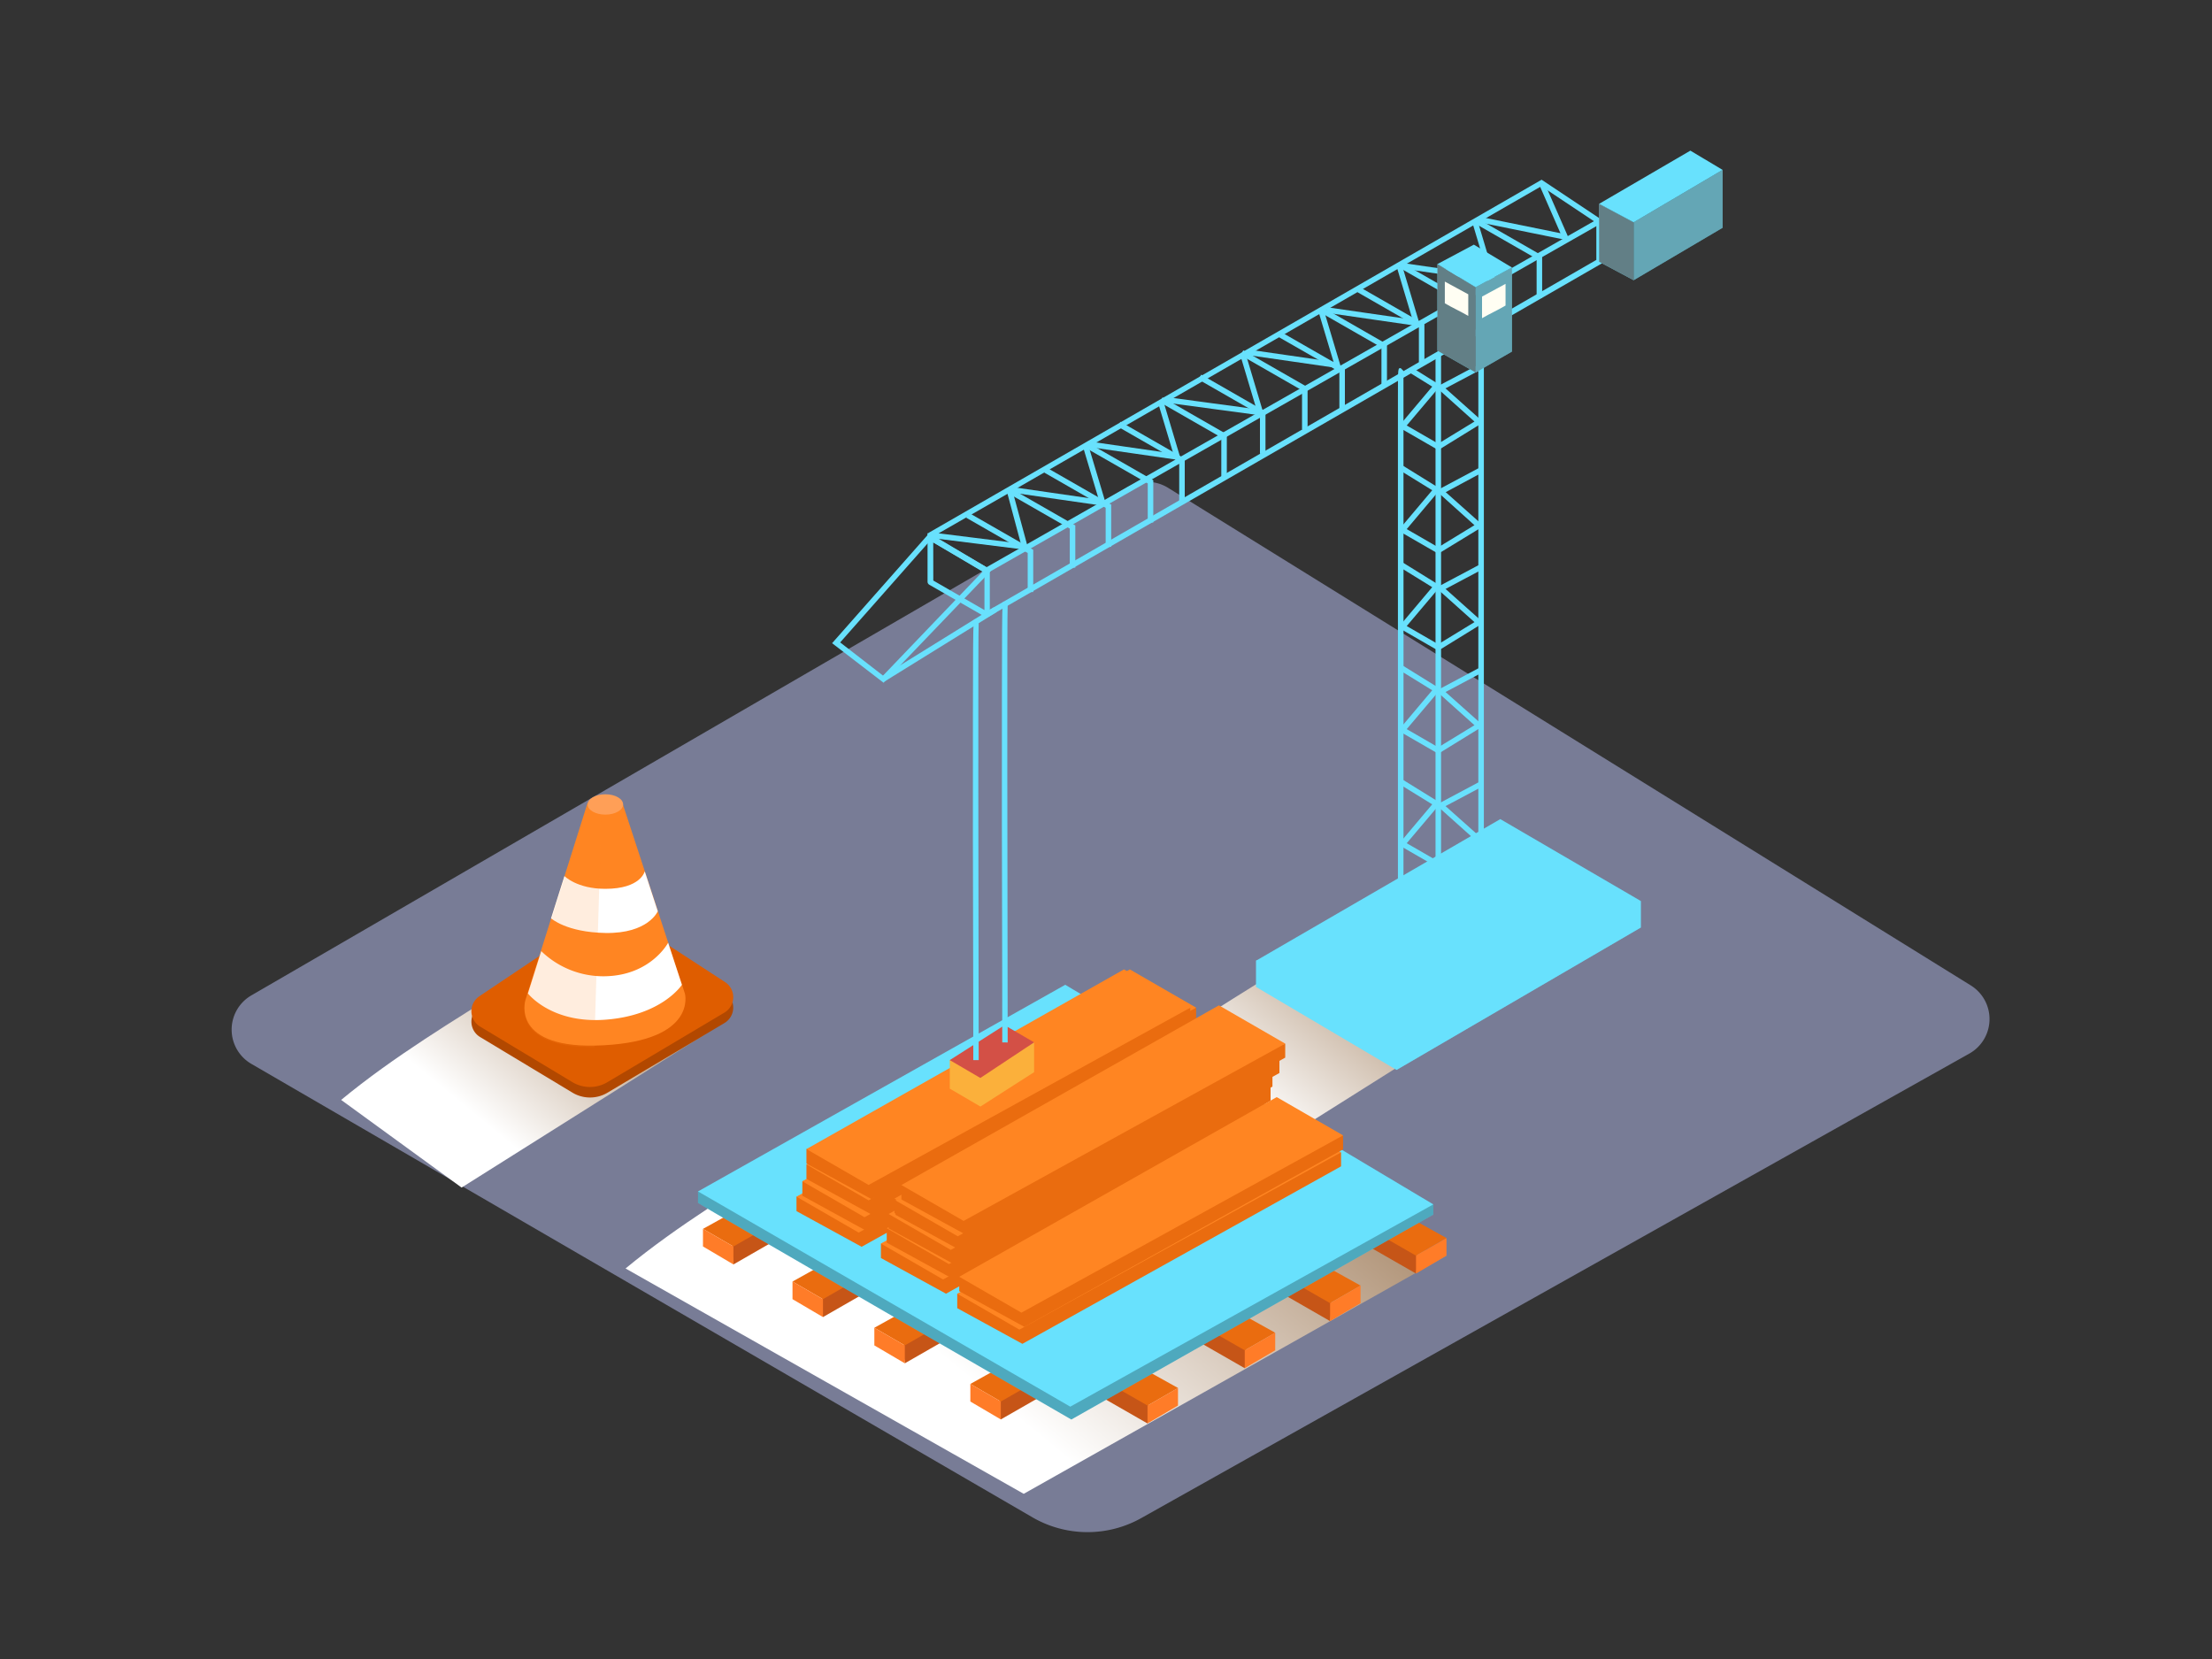 <svg xmlns="http://www.w3.org/2000/svg" xmlns:xlink="http://www.w3.org/1999/xlink" viewBox="0 0 400 300"><rect x="0" y="0" width="400" height="300" fill="#333333" stroke="none"/><defs><linearGradient id="linear-gradient" x1="260.53" y1="157.62" x2="225.39" y2="200.29" gradientUnits="userSpaceOnUse"><stop offset="0" stop-color="#8c6239"/><stop offset="1" stop-color="#fff"/></linearGradient><linearGradient id="linear-gradient-2" x1="235.97" y1="169.17" x2="172.15" y2="246.67" xlink:href="#linear-gradient"/><linearGradient id="linear-gradient-3" x1="122.24" y1="159.91" x2="87.1" y2="202.58" xlink:href="#linear-gradient"/></defs><title>121-130</title><g style="isolation:isolate"><g id="Layer_2" data-name="Layer 2"><path d="M206.37,274.52l149.75-84a7.16,7.16,0,0,0,.27-12.32L211.22,88.21a7.16,7.16,0,0,0-7.36-.11L45.45,180a7.16,7.16,0,0,0,0,12.38l141.25,82A19.84,19.84,0,0,0,206.37,274.52Z" fill="#787c96"/><path d="M230.14,176.12c-9.37,5.87-20.69,12.66-30.16,20.5l21.78,15.85,45.76-28.82C262.13,181.08,234.38,180.31,230.14,176.12Z" fill="url(#linear-gradient)" style="mix-blend-mode:multiply"/><path d="M143.28,208.88c-9.37,5.87-20.69,12.66-30.16,20.5l72,40.75,76.44-43.07C256.17,224.48,147.51,213.07,143.28,208.88Z" fill="url(#linear-gradient-2)" style="mix-blend-mode:multiply"/><path d="M91.85,178.4c-9.37,5.87-20.69,12.66-30.16,20.5l21.78,15.85,45.76-28.82C123.84,183.36,96.09,182.59,91.85,178.4Z" fill="url(#linear-gradient-3)" style="mix-blend-mode:multiply"/><polyline points="225.09 247.42 216.41 242.44 218.79 239.95 225.48 244.21" fill="#c65517"/><polyline points="230.6 241 220.5 235.39 216.85 239.46 225.09 244.18" fill="#ea6c0f"/><polygon points="225.09 244.18 230.6 241 230.6 244.18 225.09 247.42 225.09 244.18" fill="#ff7c28"/><polyline points="240.52 238.9 231.84 233.91 234.22 231.42 240.9 235.68" fill="#c65517"/><polyline points="246.03 232.47 235.92 226.86 232.27 230.93 240.52 235.65" fill="#ea6c0f"/><polygon points="240.52 235.65 246.03 232.47 246.03 235.65 240.52 238.9 240.52 235.65" fill="#ff7c28"/><polyline points="256.06 230.3 247.37 225.32 249.75 222.83 256.44 227.09" fill="#c65517"/><polyline points="261.57 223.88 251.46 218.26 247.81 222.33 256.06 227.06" fill="#ea6c0f"/><polygon points="256.06 227.06 261.57 223.88 261.57 227.06 256.06 230.3 256.06 227.06" fill="#ff7c28"/><polyline points="207.51 257.41 198.83 252.43 201.21 249.94 207.9 254.2" fill="#c65517"/><polyline points="213.02 250.99 202.92 245.37 199.26 249.44 207.51 254.17" fill="#ea6c0f"/><polygon points="207.51 254.17 213.02 250.99 213.02 254.17 207.51 257.41 207.51 254.17" fill="#ff7c28"/><polyline points="163.62 246.53 172.3 241.55 169.92 239.06 163.23 243.32" fill="#c65517"/><polyline points="158.11 240.1 168.21 234.49 171.86 238.56 163.62 243.29" fill="#ea6c0f"/><polygon points="163.62 243.29 158.11 240.1 158.11 243.29 163.62 246.53 163.62 243.29" fill="#ff7c28"/><polyline points="148.82 238.17 157.5 233.19 155.12 230.69 148.43 234.96" fill="#c65517"/><polyline points="143.31 231.74 153.41 226.13 157.07 230.2 148.82 234.93" fill="#ea6c0f"/><polygon points="148.82 234.93 143.31 231.74 143.31 234.93 148.82 238.17 148.82 234.93" fill="#ff7c28"/><polyline points="132.63 228.65 141.31 223.66 138.93 221.17 132.25 225.44" fill="#c65517"/><polyline points="127.12 222.22 137.23 216.61 140.88 220.68 132.63 225.4" fill="#ea6c0f"/><polygon points="132.63 225.4 127.12 222.22 127.12 225.4 132.63 228.65 132.63 225.4" fill="#ff7c28"/><polyline points="180.98 256.68 189.66 251.7 187.28 249.21 180.59 253.47" fill="#c65517"/><polyline points="175.47 250.26 185.57 244.64 189.23 248.71 180.98 253.44" fill="#ea6c0f"/><polygon points="180.98 253.44 175.47 250.26 175.47 253.44 180.98 256.68 180.98 253.44" fill="#ff7c28"/><path d="M259.19,217.79v1.85l-65.46,37.05s-67.54-39-67.51-39.18,0-2.05,0-2.05" fill="#68e1fd"/><path d="M259.19,217.79v1.85l-65.46,37.05s-67.54-39-67.51-39.18,0-2.05,0-2.05" opacity="0.25"/><polygon points="193.54 254.37 126.22 215.45 192.63 178.08 259.19 217.79 193.54 254.37" fill="#68e1fd"/><polyline points="213.44 190.83 213.44 193.36 155.81 225.46 144.03 219.01 144.03 216.4" fill="#ea6c0f"/><polygon points="144.03 216.4 155.27 222.89 213.44 190.83 201.44 183.91 144.03 216.4" fill="#ff8522"/><polyline points="214.5 188.05 214.5 190.58 156.86 222.68 145.09 216.23 145.09 213.62" fill="#ea6c0f"/><polygon points="145.09 213.62 156.33 220.11 214.5 188.05 202.5 181.13 145.09 213.62" fill="#ff8522"/><polyline points="228.71 199.31 228.71 201.84 171.07 233.94 159.3 227.49 159.3 224.88" fill="#ea6c0f"/><polygon points="159.3 224.88 170.54 231.37 228.71 199.31 216.71 192.39 159.3 224.88" fill="#ff8522"/><polyline points="229.76 196.53 229.76 199.06 172.13 231.16 160.35 224.71 160.35 222.1" fill="#ea6c0f"/><polygon points="160.35 222.1 171.6 228.59 229.76 196.53 217.77 189.61 160.35 222.1" fill="#ff8522"/><polyline points="242.51 208.38 242.51 210.91 184.88 243.01 173.1 236.56 173.1 233.95" fill="#ea6c0f"/><polygon points="173.1 233.95 184.34 240.44 242.51 208.38 230.52 201.46 173.1 233.95" fill="#ff8522"/><polyline points="242.87 205.31 242.87 207.84 185.24 239.94 173.46 233.49 173.46 230.88" fill="#ea6c0f"/><polygon points="173.46 230.88 184.7 237.37 242.87 205.31 230.87 198.39 173.46 230.88" fill="#ff8522"/><polyline points="215.24 185 215.24 187.53 157.61 219.63 145.83 213.18 145.83 210.57" fill="#ea6c0f"/><polygon points="145.83 210.57 157.07 217.06 215.24 185 203.25 178.08 145.83 210.57" fill="#ff8522"/><polyline points="216.3 182.22 216.3 184.75 158.66 216.85 146.89 210.4 146.89 207.79" fill="#ea6c0f"/><polygon points="146.89 207.79 158.13 214.28 216.3 182.22 204.31 175.3 146.89 207.79" fill="#ff8522"/><polyline points="230.1 193.96 230.1 196.49 172.47 228.59 160.69 222.14 160.69 219.53" fill="#ea6c0f"/><polygon points="160.69 219.53 171.93 226.02 230.1 193.96 218.11 187.04 160.69 219.53" fill="#ff8522"/><polyline points="231.16 191.18 231.16 193.71 173.53 225.81 161.75 219.36 161.75 216.75" fill="#ea6c0f"/><polygon points="161.75 216.75 172.99 223.24 231.16 191.18 219.16 184.26 161.75 216.75" fill="#ff8522"/><polyline points="215.24 182.22 215.24 184.75 157.61 216.85 145.83 210.4 145.83 207.79" fill="#ea6c0f"/><polygon points="145.83 207.79 157.07 214.28 215.24 182.22 203.25 175.3 145.83 207.79" fill="#ff8522"/><polyline points="231.36 191.5 231.36 194.03 173.72 226.13 161.94 219.68 161.94 217.07" fill="#ea6c0f"/><polygon points="161.94 217.07 173.19 223.56 231.36 191.5 219.36 184.58 161.94 217.07" fill="#ff8522"/><polyline points="232.41 188.72 232.41 191.25 174.78 223.35 163 216.9 163 214.29" fill="#ea6c0f"/><polygon points="163 214.29 174.25 220.78 232.41 188.72 220.42 181.8 163 214.29" fill="#ff8522"/><path d="M109.79,197.63,131,185a3.25,3.25,0,0,0,.11-5.52l-17.56-11.43a5.44,5.44,0,0,0-6,0l-20.87,14a3.25,3.25,0,0,0,.14,5.48l16.61,10A6.17,6.17,0,0,0,109.79,197.63Z" fill="#b24800"/><path d="M109.79,195.72,131,183.11a3.25,3.25,0,0,0,.11-5.52l-17.56-11.43a5.44,5.44,0,0,0-6,0l-20.87,14a3.25,3.25,0,0,0,.14,5.48l16.61,10A6.17,6.17,0,0,0,109.79,195.72Z" fill="#df5d00"/><path d="M106.25,145.2,95,180.89s-2.76,9.05,14.17,8.13,14.69-9.32,14.69-9.32L112.55,145.2" fill="#ff8522"/><path d="M102.07,158.42s2.24,2.31,7.39,2.31c6.44,0,7.13-3.17,7.13-3.17l2.36,7.22s-1.7,4.07-9.49,3.93c-7.05-.12-9.81-2.65-9.81-2.65" fill="#fff"/><path d="M97.88,172a16.13,16.13,0,0,0,11.42,4.54c8.37-.1,11.52-6.06,11.52-6.06l2.49,7.6s-3.59,5.57-13.92,6.32c-9.74.7-13.92-4.75-13.92-4.75" fill="#fff"/><path d="M108.69,145.47h-2.42L95,181.15s-2.57,8.44,12.49,8.19C107.81,174.72,108.54,160.1,108.69,145.47Z" fill="#ff8522" opacity="0.15" style="mix-blend-mode:multiply"/><ellipse cx="109.47" cy="145.47" rx="3.21" ry="1.84" fill="#ff9f57"/><polyline points="171.75 191.7 171.75 196.86 177.29 200.1 187 193.88 187 188.49" fill="#fbb03b"/><polygon points="171.75 191.7 177.28 194.93 187 188.49 181.66 185.38 171.75 191.7" fill="#d35046"/><polyline points="227.14 173.72 227.14 178.46 252.55 193.47 296.71 167.73 296.71 162.93" fill="#68e1fd"/><g opacity="0.46"><polyline points="227.14 173.72 227.14 178.46 252.55 193.47 296.71 167.73 296.71 162.93" fill="#68e1fd"/></g><polygon points="227.14 173.72 252.65 188.37 296.71 162.93 271.3 148.12 227.14 173.72" fill="#68e1fd"/><path d="M253.79,169.37h-1l0-97.9c0-4.9,0-4.93.5-4.9l.5.5C253.82,67.22,253.79,169.37,253.79,169.37Z" fill="#68e1fd"/><rect x="267.33" y="63.55" width="1" height="104.68" fill="#68e1fd"/><rect x="259.59" y="64.15" width="1" height="107.75" fill="#68e1fd"/><path d="M260.09,156.93l-7.25-4.18,6.15-7.3-6-3.7.53-.85,6.89,4.27,7.16-3.81.47.88-6.64,3.53,6.87,6.12Zm-5.71-4.45,5.7,3.29,6.55-4L260,145.83Z" fill="#68e1fd"/><path d="M260.09,136.3l-7.25-4.18,6.15-7.3-6-3.7.53-.85,6.89,4.27,7.16-3.81.47.88-6.64,3.53,6.87,6.12Zm-5.71-4.45,5.7,3.29,6.55-4L260,125.2Z" fill="#68e1fd"/><path d="M260.09,117.66l-7.25-4.18,6.15-7.3-6-3.7.53-.85,6.89,4.27,7.16-3.81.47.88-6.64,3.53,6.87,6.12Zm-5.71-4.45,5.7,3.29,6.55-4L260,106.56Z" fill="#68e1fd"/><path d="M260.09,100.13l-7.25-4.18,6.15-7.3-6-3.7.53-.85,6.89,4.27,7.16-3.81.47.88L261.43,89l6.87,6.12Zm-5.71-4.45,5.7,3.29,6.55-4L260,89Z" fill="#68e1fd"/><path d="M260.09,81.39l-7.25-4.18,6.15-7.3-4.12-2.55.53-.85,5,3.12,7.16-3.81.47.88-6.64,3.53,6.87,6.12Zm-5.71-4.45,5.7,3.29,6.55-4L260,70.29Z" fill="#68e1fd"/><path d="M178.37,111.58a.64.64,0,0,1-.32-.09l-10-5.75a.64.64,0,0,1-.32-.56V96.4l1.54.85,9.4,5.48a.64.64,0,0,1,.32.56v7.64a.64.64,0,0,1-.64.64Zm-9.6-6.6,9.25,5.34V103.5l-9.26-5.4Zm-.18-.1h0Zm9.6-1.27h0Z" fill="#68e1fd"/><path d="M178.59,111.62l-.5-.87L288.67,47V40.29l-9.94-6.62L183.09,88.75,186,99.48l-18.08-2.26-.17-.73.32-.22L278.77,32.5l10.9,7.26v7.87Zm-8.86-15.18L184.6,98.3l-2.41-9Z" fill="#68e1fd"/><rect x="169.96" y="71.12" width="127.58" height="1" transform="translate(-4.81 125.09) rotate(-29.67)" fill="#68e1fd"/><polygon points="295.42 40.21 295.42 50.67 311.5 41.19 311.5 30.73 295.42 40.21" fill="#68e1fd"/><polygon points="295.42 50.67 289.17 47.34 289.17 36.87 295.42 40.21 295.42 50.67" fill="#68e1fd"/><polygon points="295.42 40.21 295.42 50.67 311.5 41.19 311.5 30.73 295.42 40.21" fill="#606060" opacity="0.46"/><polygon points="295.42 50.67 289.17 47.34 289.17 36.87 295.42 40.21 295.42 50.67" fill="#606060" opacity="0.76"/><polygon points="186.84 107.06 185.84 107.06 185.84 100 174.72 93.62 175.22 92.75 186.84 99.42 186.84 107.06" fill="#68e1fd"/><polygon points="194.45 102.65 193.45 102.65 193.45 95.59 182.33 89.21 182.83 88.35 194.45 95.01 194.45 102.65" fill="#68e1fd"/><polygon points="200.94 98.89 199.94 98.89 199.94 91.83 188.82 85.45 189.32 84.59 200.94 91.25 200.94 98.89" fill="#68e1fd"/><polygon points="208.55 94.48 207.55 94.48 207.55 87.42 196.43 81.05 196.93 80.18 208.55 86.84 208.55 94.48" fill="#68e1fd"/><polygon points="214.24 90.58 213.24 90.58 213.24 83.52 202.12 77.14 202.62 76.27 214.24 82.94 214.24 90.58" fill="#68e1fd"/><polygon points="221.85 86.17 220.85 86.17 220.85 79.11 209.73 72.73 210.22 71.86 221.85 78.53 221.85 86.17" fill="#68e1fd"/><polygon points="228.84 82.06 227.84 82.06 227.84 75 216.72 68.62 217.22 67.75 228.84 74.42 228.84 82.06" fill="#68e1fd"/><polygon points="236.45 77.65 235.45 77.65 235.45 70.59 224.33 64.21 224.83 63.35 236.45 70.01 236.45 77.65" fill="#68e1fd"/><polygon points="243.2 74.3 242.2 74.3 242.2 67.23 231.07 60.86 231.57 59.99 243.2 66.66 243.2 74.3" fill="#68e1fd"/><polygon points="250.81 69.89 249.81 69.89 249.81 62.83 238.68 56.45 239.18 55.58 250.81 62.25 250.81 69.89" fill="#68e1fd"/><polygon points="257.58 65.83 256.58 65.83 256.58 59.21 245.46 52.83 245.96 51.96 257.58 58.63 257.58 65.83" fill="#68e1fd"/><polygon points="265.19 61.86 264.19 61.86 264.19 54.8 253.07 48.42 253.56 47.55 265.19 54.22 265.19 61.86" fill="#68e1fd"/><polygon points="200.11 91.55 183.14 89.1 183.28 88.11 198.7 90.34 195.92 81.06 196.88 80.77 200.11 91.55" fill="#68e1fd"/><polygon points="213.58 83.24 196.61 80.79 196.75 79.8 212.17 82.03 209.39 72.75 210.35 72.46 213.58 83.24" fill="#68e1fd"/><polygon points="228.61 75.2 211.11 72.84 211.24 71.85 227.21 74 224.43 64.71 225.39 64.42 228.61 75.2" fill="#68e1fd"/><polygon points="242.56 66.66 225.59 64.2 225.73 63.21 241.15 65.44 238.37 56.16 239.33 55.87 242.56 66.66" fill="#68e1fd"/><polygon points="256.84 59.02 239.87 56.56 240.01 55.57 255.43 57.8 252.65 48.52 253.61 48.24 256.84 59.02" fill="#68e1fd"/><path d="M159.78,123.46l-9.31-7.15,17.57-19.9,11.26,6.7Zm-7.85-7.29,7.75,6,18-18.8-9.47-5.63Z" fill="#68e1fd"/><rect x="157.95" y="116.02" width="23.81" height="1" transform="translate(-35.9 106.92) rotate(-31.78)" fill="#68e1fd"/><path d="M176.53,112.38c-.18.11,0,79.31,0,79.31" fill="#68e1fd"/><path d="M176,191.7s0-19.8-.07-39.62c0-39.91,0-39.91.3-40.12l.26.42.49.08c-.13,1.27-.05,52.39,0,79.24Z" fill="#68e1fd"/><path d="M181.74,109.18c-.18.11,0,79.31,0,79.31" fill="#68e1fd"/><path d="M181.24,188.5s0-19.8-.07-39.62c0-39.91,0-39.91.3-40.12l.26.43.49.08c-.13,1.27-.05,52.39,0,79.24Z" fill="#68e1fd"/><polygon points="289.17 36.86 305.67 27.24 311.5 30.72 295.42 40.2 289.17 36.86" fill="#68e1fd"/><polygon points="278.87 53.86 277.87 53.86 277.87 46.8 266.74 40.42 267.24 39.55 278.87 46.22 278.87 53.86" fill="#68e1fd"/><polygon points="270.51 51.02 253.54 48.56 253.69 47.57 269.11 49.8 266.33 40.52 267.29 40.24 270.51 51.02" fill="#68e1fd"/><polygon points="283.87 43.53 267.73 40.25 267.93 39.27 282.18 42.17 278.29 33.28 279.21 32.88 283.87 43.53" fill="#68e1fd"/><polygon points="259.93 47.75 259.93 63.42 266.85 67.36 266.85 51.94 259.93 47.75" fill="#68e1fd"/><polygon points="266.85 51.94 273.41 48.37 273.41 63.58 266.85 67.36 266.85 51.94" fill="#68e1fd"/><g opacity="0.76"><polygon points="259.93 47.75 259.93 63.42 266.85 67.36 266.85 51.94 259.93 47.75" fill="#606060"/></g><g opacity="0.46"><polygon points="266.85 51.94 273.41 48.37 273.41 63.58 266.85 67.36 266.85 51.94" fill="#606060"/></g><polygon points="259.93 47.75 266.52 44.24 273.41 48.37 266.85 51.94 259.93 47.75" fill="#68e1fd"/><path d="M272.25,55.25V51.33L268,53.63v3.91C269.43,56.71,270.84,56.09,272.25,55.25Z" fill="#fffef3"/><path d="M261.27,54.84V50.92l4.24,2.3v3.91C264.1,56.3,262.68,55.68,261.27,54.84Z" fill="#fffef3"/></g></g></svg>